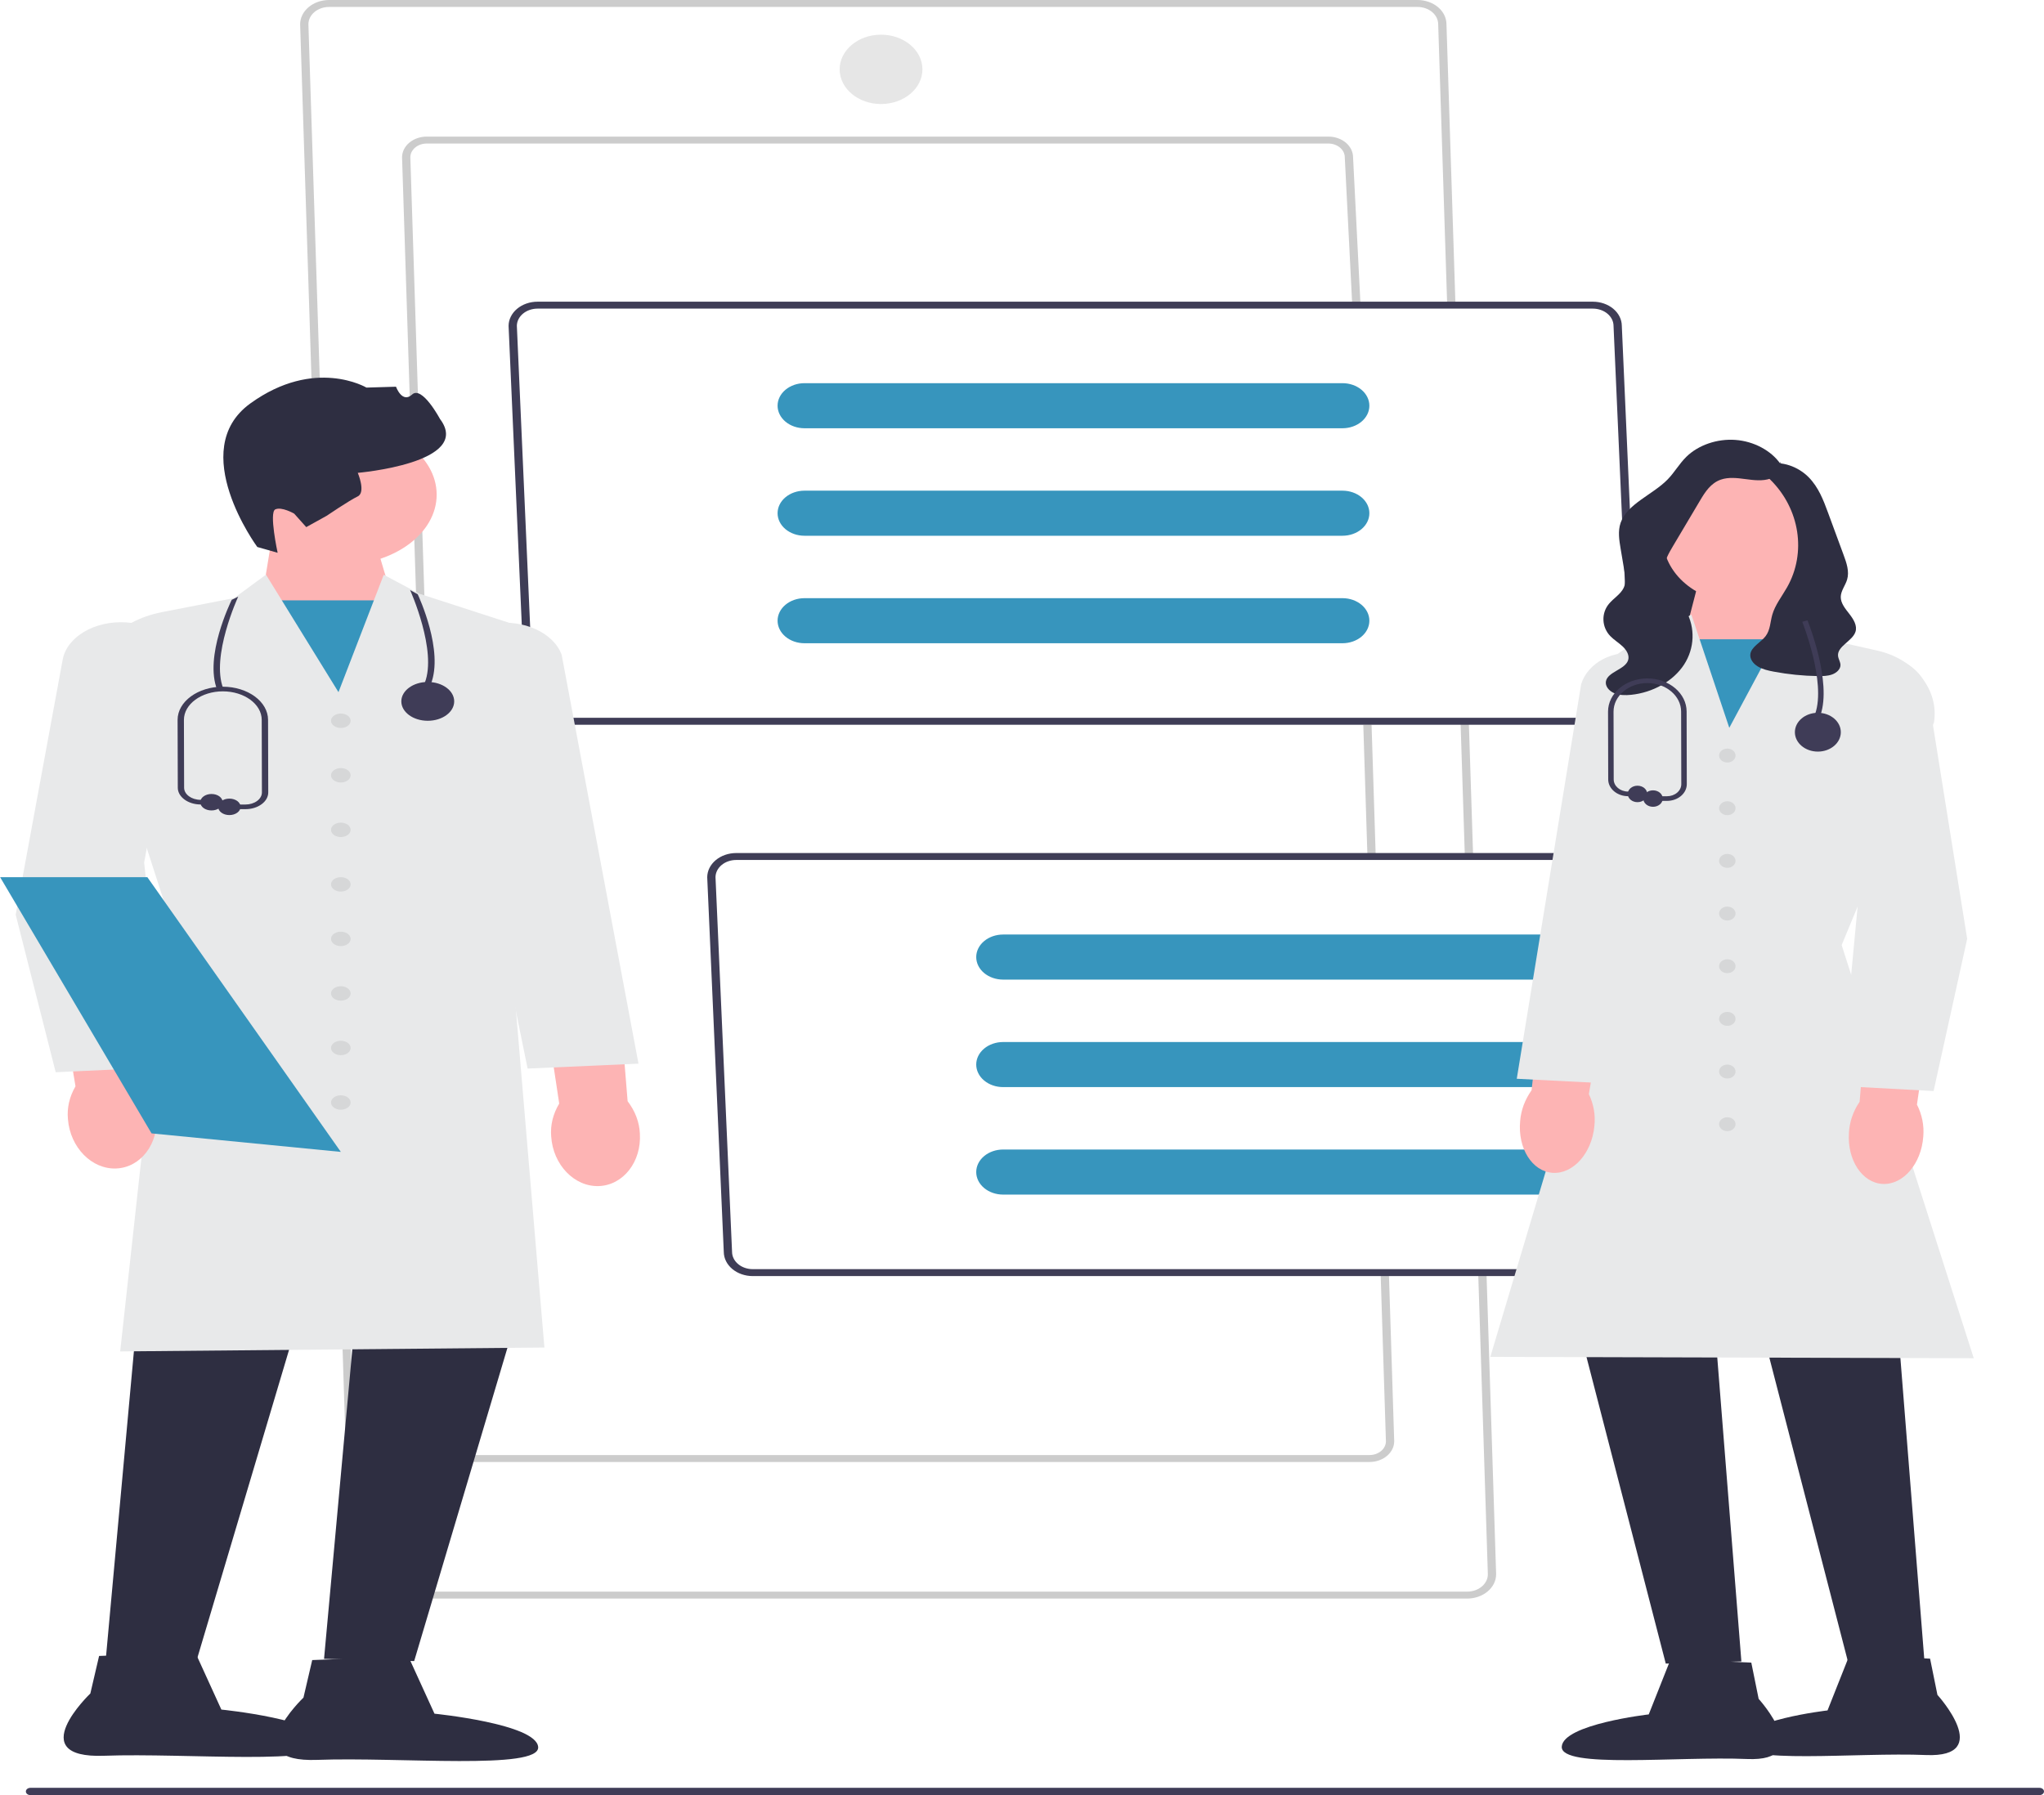 <svg width="395" height="347" viewBox="0 0 395 347" fill="none" xmlns="http://www.w3.org/2000/svg">
<path d="M283.527 309H73.195C71.711 308.999 70.288 308.504 69.238 307.624C68.189 306.745 67.598 305.552 67.597 304.308L58 4.71C57.999 4.093 58.142 3.481 58.423 2.91C58.703 2.34 59.115 1.821 59.635 1.383C60.155 0.946 60.772 0.599 61.452 0.361C62.132 0.124 62.861 0.001 63.598 0H273.93C275.414 0.001 276.837 0.496 277.887 1.376C278.936 2.255 279.527 3.448 279.528 4.692L281.267 58.967L279.668 59.003L277.929 4.71C277.931 4.269 277.828 3.831 277.628 3.423C277.428 3.015 277.134 2.644 276.763 2.331C276.391 2.018 275.95 1.769 275.464 1.599C274.978 1.43 274.457 1.342 273.93 1.341H63.598C62.538 1.342 61.521 1.695 60.772 2.323C60.022 2.952 59.6 3.803 59.599 4.692L69.196 304.29C69.194 304.731 69.296 305.169 69.497 305.577C69.697 305.985 69.991 306.356 70.362 306.669C70.734 306.982 71.175 307.231 71.661 307.401C72.147 307.57 72.668 307.658 73.195 307.659H283.527C284.587 307.658 285.604 307.305 286.353 306.677C287.103 306.048 287.524 305.197 287.526 304.308L285.658 246.011L287.257 245.975L289.125 304.29C289.126 304.907 288.983 305.519 288.702 306.09C288.422 306.66 288.01 307.179 287.49 307.617C286.97 308.054 286.353 308.401 285.673 308.639C284.993 308.876 284.264 308.999 283.527 309Z" fill="#CCCCCC"/>
<path d="M283.843 139.401L282.244 139.437L283.068 165.166L284.667 165.13L283.843 139.401Z" fill="#CCCCCC"/>
<path d="M264.653 282.597H90.422C89.156 282.596 87.942 282.174 87.047 281.424C86.152 280.674 85.649 279.656 85.647 278.595L77.698 30.423C77.696 29.896 77.819 29.374 78.058 28.887C78.297 28.4 78.648 27.957 79.091 27.584C79.535 27.21 80.061 26.914 80.641 26.711C81.222 26.509 81.844 26.404 82.472 26.403H256.703C257.969 26.404 259.183 26.826 260.078 27.576C260.973 28.326 261.476 29.344 261.478 30.405L262.918 58.957L261.32 59.013L259.879 30.433C259.882 30.081 259.802 29.733 259.644 29.407C259.486 29.082 259.252 28.785 258.957 28.536C258.662 28.286 258.311 28.087 257.925 27.951C257.538 27.815 257.123 27.745 256.703 27.743H82.472C81.63 27.744 80.823 28.025 80.228 28.524C79.633 29.023 79.298 29.699 79.297 30.405L87.246 278.577C87.245 278.928 87.326 279.276 87.484 279.6C87.643 279.925 87.876 280.22 88.171 280.469C88.466 280.718 88.817 280.915 89.203 281.05C89.589 281.186 90.003 281.256 90.422 281.257H264.653C265.495 281.256 266.302 280.975 266.897 280.476C267.492 279.977 267.827 279.301 267.828 278.595L266.799 246.011L268.398 245.976L269.427 278.578C269.429 279.104 269.307 279.626 269.068 280.113C268.828 280.6 268.477 281.043 268.034 281.416C267.59 281.79 267.064 282.086 266.484 282.289C265.904 282.491 265.282 282.596 264.653 282.597Z" fill="#CCCCCC"/>
<path d="M265.052 140.071L263.453 140.107L264.258 165.577L265.857 165.542L265.052 140.071Z" fill="#CCCCCC"/>
<path d="M311.014 140.089H107.08C105.604 140.088 104.188 139.598 103.139 138.727C102.091 137.856 101.496 136.673 101.482 135.436L98.283 63.007C98.284 61.763 98.875 60.57 99.924 59.69C100.974 58.811 102.397 58.316 103.881 58.315H307.815C309.291 58.316 310.707 58.805 311.756 59.677C312.804 60.548 313.399 61.731 313.413 62.968L316.612 135.397C316.611 136.641 316.02 137.834 314.971 138.713C313.921 139.593 312.498 140.088 311.014 140.089ZM99.882 62.971L103.081 135.397C103.082 136.286 103.504 137.137 104.254 137.766C105.003 138.394 106.02 138.747 107.08 138.748H311.014C312.067 138.747 313.077 138.399 313.825 137.778C314.574 137.157 315 136.315 315.013 135.432L311.814 63.007C311.813 62.118 311.391 61.266 310.641 60.638C309.892 60.01 308.875 59.656 307.815 59.655H103.881C102.828 59.656 101.818 60.005 101.07 60.625C100.321 61.246 99.895 62.089 99.882 62.971Z" fill="#3F3D56"/>
<path d="M349.402 246.664H145.468C143.991 246.662 142.575 246.173 141.527 245.302C140.479 244.43 139.883 243.248 139.87 242.01L136.67 169.581C136.672 168.337 137.262 167.145 138.312 166.265C139.361 165.385 140.784 164.891 142.269 164.889H346.203C347.679 164.891 349.095 165.38 350.143 166.251C351.191 167.123 351.787 168.305 351.801 169.543L355 241.972C354.998 243.216 354.408 244.408 353.358 245.288C352.309 246.168 350.886 246.662 349.402 246.664ZM138.27 169.546L141.469 241.972C141.47 242.86 141.892 243.712 142.641 244.34C143.391 244.969 144.407 245.322 145.468 245.323H349.402C350.455 245.322 351.465 244.973 352.213 244.353C352.961 243.732 353.388 242.889 353.4 242.007L350.202 169.581C350.2 168.693 349.779 167.841 349.029 167.213C348.279 166.584 347.263 166.231 346.203 166.23H142.269C141.216 166.231 140.206 166.579 139.457 167.2C138.709 167.821 138.282 168.664 138.27 169.546Z" fill="#3F3D56"/>
<path d="M193.852 180.641C192.473 180.641 191.151 181.1 190.176 181.917C189.201 182.734 188.654 183.842 188.654 184.998C188.654 186.153 189.201 187.262 190.176 188.079C191.151 188.896 192.473 189.355 193.852 189.355H297.819C299.197 189.355 300.519 188.896 301.494 188.079C302.469 187.262 303.017 186.153 303.017 184.998C303.017 183.842 302.469 182.734 301.494 181.917C300.519 181.1 299.197 180.641 297.819 180.641H193.852Z" fill="#3795BD"/>
<path d="M193.852 201.42C192.473 201.42 191.151 201.879 190.176 202.696C189.201 203.513 188.654 204.621 188.654 205.777C188.654 206.932 189.201 208.04 190.176 208.857C191.151 209.674 192.473 210.133 193.852 210.133H297.819C299.197 210.133 300.519 209.674 301.494 208.857C302.469 208.04 303.017 206.932 303.017 205.777C303.017 204.621 302.469 203.513 301.494 202.696C300.519 201.879 299.197 201.42 297.819 201.42H193.852Z" fill="#3795BD"/>
<path d="M193.852 222.198C192.473 222.198 191.151 222.658 190.176 223.475C189.201 224.292 188.654 225.4 188.654 226.555C188.654 227.711 189.201 228.819 190.176 229.636C191.151 230.453 192.473 230.912 193.852 230.912H297.819C299.197 230.912 300.519 230.453 301.494 229.636C302.469 228.819 303.017 227.711 303.017 226.555C303.017 225.4 302.469 224.292 301.494 223.475C300.519 222.658 299.197 222.198 297.819 222.198H193.852Z" fill="#3795BD"/>
<path d="M155.464 74.066C154.086 74.066 152.764 74.525 151.789 75.342C150.814 76.159 150.266 77.267 150.266 78.423C150.266 79.579 150.814 80.687 151.789 81.504C152.764 82.321 154.086 82.78 155.464 82.78H259.431C260.81 82.78 262.132 82.321 263.107 81.504C264.082 80.687 264.629 79.579 264.629 78.423C264.629 77.267 264.082 76.159 263.107 75.342C262.132 74.525 260.81 74.066 259.431 74.066H155.464Z" fill="#3795BD"/>
<path d="M155.464 94.845C154.086 94.845 152.764 95.304 151.789 96.121C150.814 96.938 150.266 98.046 150.266 99.202C150.266 100.357 150.814 101.465 151.789 102.282C152.764 103.099 154.086 103.559 155.464 103.559H259.431C260.81 103.559 262.132 103.099 263.107 102.282C264.082 101.465 264.629 100.357 264.629 99.202C264.629 98.046 264.082 96.938 263.107 96.121C262.132 95.304 260.81 94.845 259.431 94.845H155.464Z" fill="#3795BD"/>
<path d="M155.464 115.624C154.086 115.624 152.764 116.083 151.789 116.9C150.814 117.717 150.266 118.825 150.266 119.98C150.266 121.136 150.814 122.244 151.789 123.061C152.764 123.878 154.086 124.337 155.464 124.337H259.431C260.81 124.337 262.132 123.878 263.107 123.061C264.082 122.244 264.629 121.136 264.629 119.98C264.629 118.825 264.082 117.717 263.107 116.9C262.132 116.083 260.81 115.624 259.431 115.624H155.464Z" fill="#3795BD"/>
<path d="M170.26 20.108C174.676 20.108 178.257 17.108 178.257 13.406C178.257 9.704 174.676 6.703 170.26 6.703C165.843 6.703 162.262 9.704 162.262 13.406C162.262 17.108 165.843 20.108 170.26 20.108Z" fill="#E6E6E6"/>
<path d="M71.574 101.482L76.16 116.843L66.405 138.225L50.69 115.252L52.87 101.924L71.574 101.482Z" fill="#FDB4B4"/>
<path d="M77.012 116.048H49.877V140.115H77.012V116.048Z" fill="#3795BD"/>
<path d="M65.853 109.22C76.088 109.22 84.385 103.129 84.385 95.616C84.385 88.103 76.088 82.013 65.853 82.013C55.619 82.013 47.322 88.103 47.322 95.616C47.322 103.129 55.619 109.22 65.853 109.22Z" fill="#FDB4B4"/>
<path d="M49.723 105.732C49.723 105.732 35.91 87.005 48.364 77.993C60.818 68.981 70.816 74.92 70.816 74.92L76.525 74.75C76.525 74.75 77.716 78.048 79.635 76.263C81.555 74.478 85.025 80.98 85.025 80.98C91.464 89.493 69.141 91.4 69.141 91.4C69.141 91.4 70.753 95.169 69.115 95.959C67.477 96.748 63.099 99.717 63.099 99.717L59.181 101.89L56.852 99.285C56.852 99.285 54.42 97.876 53.191 98.468C51.963 99.06 53.653 106.85 53.653 106.85L49.723 105.732Z" fill="#2E2E41"/>
<path d="M27.493 243.501L20.408 321.081L37.825 321.515L60.851 244.151L27.493 243.501Z" fill="#2E2E41"/>
<path d="M69.707 243.068L62.622 320.648L80.039 321.081L103.065 243.718L69.707 243.068Z" fill="#2E2E41"/>
<path d="M23.226 261.226L32.498 176.73L18.279 132.732C17.053 126.191 22.667 120.003 31.331 118.315L45.245 115.606L51.403 111.085L65.41 133.792L74.158 111.102L80.981 114.744L101.216 121.298L101.207 121.451L97.961 174.601L105.206 260.474L104.885 260.477L23.226 261.226Z" fill="#E8E9EA"/>
<path d="M78.92 320.2L83.963 331.251C83.963 331.251 103.693 333.221 104 337.704C104.307 342.188 77.186 339.593 61.305 340.179C45.424 340.765 58.644 328.14 58.644 328.14L60.336 320.885L78.92 320.2Z" fill="#2E2E41"/>
<path d="M37.735 319.404L42.778 330.456C42.778 330.456 62.508 332.425 62.815 336.909C63.122 341.393 36.001 338.797 20.12 339.383C4.239 339.969 17.459 327.344 17.459 327.344L19.151 320.09L37.735 319.404Z" fill="#2E2E41"/>
<path d="M13.13 216.351C12.917 214.172 13.417 211.987 14.59 209.979L10.826 187.314L25.57 186.315L27.8 209.414C29.282 211.308 30.124 213.434 30.256 215.616C30.69 221.074 27.208 225.66 22.478 225.863C17.748 226.066 13.563 221.807 13.13 216.351Z" fill="#FDB4B4"/>
<path d="M106.516 219.678C106.334 217.498 106.867 215.317 108.069 213.318L104.642 190.624L119.4 189.743L121.287 212.858C122.741 214.764 123.552 216.898 123.652 219.08C124.004 224.541 120.454 229.099 115.721 229.264C110.989 229.429 106.867 225.137 106.516 219.678Z" fill="#FDB4B4"/>
<path d="M10.765 207.262L10.715 207.066L3.031 176.8L12.111 127.516C12.921 123.116 18.273 119.946 24.308 120.301C27.46 120.486 30.288 121.583 32.272 123.391C34.255 125.199 35.114 127.461 34.688 129.761L27.855 166.724L32.157 206.259L10.765 207.262Z" fill="#E8E9EA"/>
<path d="M101.962 206.551L86.513 130.849C85.71 128.63 86.18 126.307 87.843 124.333C89.507 122.358 92.128 121.013 95.225 120.542C101.149 119.643 106.999 122.301 108.545 126.593L123.387 205.601L101.962 206.551Z" fill="#E8E9EA"/>
<path d="M65.864 140.712C66.911 140.712 67.76 140.088 67.76 139.319C67.76 138.55 66.911 137.927 65.864 137.927C64.816 137.927 63.967 138.55 63.967 139.319C63.967 140.088 64.816 140.712 65.864 140.712Z" fill="#D6D7D8"/>
<path d="M65.864 151.254C66.911 151.254 67.76 150.63 67.76 149.861C67.76 149.092 66.911 148.469 65.864 148.469C64.816 148.469 63.967 149.092 63.967 149.861C63.967 150.63 64.816 151.254 65.864 151.254Z" fill="#D6D7D8"/>
<path d="M65.864 161.796C66.911 161.796 67.76 161.172 67.76 160.403C67.76 159.634 66.911 159.011 65.864 159.011C64.816 159.011 63.967 159.634 63.967 160.403C63.967 161.172 64.816 161.796 65.864 161.796Z" fill="#D6D7D8"/>
<path d="M65.864 172.337C66.911 172.337 67.76 171.714 67.76 170.945C67.76 170.176 66.911 169.553 65.864 169.553C64.816 169.553 63.967 170.176 63.967 170.945C63.967 171.714 64.816 172.337 65.864 172.337Z" fill="#D6D7D8"/>
<path d="M65.864 182.879C66.911 182.879 67.76 182.256 67.76 181.487C67.76 180.718 66.911 180.094 65.864 180.094C64.816 180.094 63.967 180.718 63.967 181.487C63.967 182.256 64.816 182.879 65.864 182.879Z" fill="#D6D7D8"/>
<path d="M65.864 193.421C66.911 193.421 67.76 192.798 67.76 192.029C67.76 191.26 66.911 190.636 65.864 190.636C64.816 190.636 63.967 191.26 63.967 192.029C63.967 192.798 64.816 193.421 65.864 193.421Z" fill="#D6D7D8"/>
<path d="M65.864 203.963C66.911 203.963 67.76 203.339 67.76 202.571C67.76 201.802 66.911 201.178 65.864 201.178C64.816 201.178 63.967 201.802 63.967 202.571C63.967 203.339 64.816 203.963 65.864 203.963Z" fill="#D6D7D8"/>
<path d="M65.864 214.505C66.911 214.505 67.76 213.881 67.76 213.112C67.76 212.343 66.911 211.72 65.864 211.72C64.816 211.72 63.967 212.343 63.967 213.112C63.967 213.881 64.816 214.505 65.864 214.505Z" fill="#D6D7D8"/>
<path d="M65.866 222.659L29.978 219.149L29.287 219.081L10.946 188.037L0.023 169.553H28.474L65.866 222.659Z" fill="#3795BD"/>
<path d="M83.252 132.251L82.078 132C84.524 125.842 79.308 114.174 79.255 114.058L80.723 114.871C80.947 115.353 85.806 125.824 83.252 132.251Z" fill="#3F3C57"/>
<path d="M41.977 133.345L43.151 133.094C40.705 126.936 45.979 115.446 46.032 115.33L44.776 115.948C44.553 116.43 39.423 126.918 41.977 133.345Z" fill="#3F3C57"/>
<path d="M82.665 139.324C85.487 139.324 87.774 137.645 87.774 135.573C87.774 133.502 85.487 131.823 82.665 131.823C79.843 131.823 77.556 133.502 77.556 135.573C77.556 137.645 79.843 139.324 82.665 139.324Z" fill="#3F3C57"/>
<path d="M47.424 156.41H44.325C43.987 156.41 43.714 156.209 43.714 155.961C43.714 155.713 43.987 155.512 44.325 155.512H47.424C48.278 155.512 49.08 155.267 49.683 154.824C50.286 154.38 50.617 153.791 50.615 153.164L50.578 139.154C50.578 136.111 47.206 133.635 43.061 133.635C38.916 133.635 35.543 136.111 35.543 139.153L35.581 152.267C35.584 153.546 37.005 154.595 38.748 154.605L40.875 154.617C41.212 154.619 41.484 154.821 41.482 155.069C41.479 155.316 41.206 155.515 40.87 155.515H40.865L38.739 155.503C36.328 155.489 34.362 154.038 34.358 152.269L34.32 139.154C34.32 135.616 38.241 132.737 43.061 132.737C47.88 132.737 51.801 135.616 51.801 139.153L51.838 153.163C51.841 154.029 51.383 154.845 50.548 155.458C49.715 156.072 48.604 156.41 47.424 156.41Z" fill="#3F3C57"/>
<path d="M40.87 156.657C42.067 156.657 43.038 155.944 43.038 155.066C43.038 154.187 42.067 153.474 40.87 153.474C39.673 153.474 38.703 154.187 38.703 155.066C38.703 155.944 39.673 156.657 40.87 156.657Z" fill="#3F3C57"/>
<path d="M44.325 157.552C45.522 157.552 46.492 156.84 46.492 155.961C46.492 155.082 45.522 154.37 44.325 154.37C43.128 154.37 42.157 155.082 42.157 155.961C42.157 156.84 43.128 157.552 44.325 157.552Z" fill="#3F3C57"/>
<path d="M5 346.286C5 346.677 5.394 346.991 5.885 346.991H394.115C394.606 346.991 395 346.677 395 346.286C395 345.894 394.606 345.58 394.115 345.58H5.885C5.394 345.58 5 345.894 5 346.286Z" fill="#3F3C57"/>
<path d="M320.63 104.088L340.451 94.912V121.128H317.528L320.63 104.088Z" fill="#2E2E41"/>
<path d="M344.7 109.932L346.529 122.803L333.346 144.988L325.163 124.339L329.01 109.505L344.7 109.932Z" fill="#FDB4B4"/>
<path d="M347.211 123.571H324.448V146.813H347.211V123.571Z" fill="#3795BD"/>
<path d="M365.989 246.651L371.933 321.569L357.322 321.988L338.006 247.279L365.989 246.651Z" fill="#2E2E41"/>
<path d="M330.577 246.233L336.52 321.151L321.909 321.569L302.594 246.861L330.577 246.233Z" fill="#2E2E41"/>
<path d="M381.426 262.541L381.077 262.54L288 262.283L288.084 262.005L312.013 181.885L306.019 141.451C304.883 133.789 309.737 126.548 318.097 123.431L321.115 122.306L326.848 118.783L334.183 140.684L345.928 118.766L351.102 123.137L362.771 125.754C370.044 127.384 374.756 133.364 373.732 139.663L373.719 139.707L355.899 182.676L381.426 262.541Z" fill="#E8E9EA"/>
<path d="M322.848 320.718L338.437 321.38L339.857 328.386C339.857 328.386 350.947 340.577 337.624 340.011C324.302 339.445 301.551 341.952 301.808 337.622C302.066 333.292 318.617 331.39 318.617 331.39L322.848 320.718Z" fill="#2E2E41"/>
<path d="M357.397 319.949L372.986 320.612L374.406 327.617C374.406 327.617 385.496 339.809 372.174 339.243C358.851 338.677 336.1 341.184 336.358 336.854C336.615 332.524 353.166 330.622 353.166 330.622L357.397 319.949Z" fill="#2E2E41"/>
<path d="M371.673 219.665C371.31 224.933 367.799 229.046 363.831 228.85C359.864 228.654 356.942 224.225 357.306 218.955C357.417 216.848 358.124 214.794 359.367 212.965L361.238 190.659L373.606 191.624L370.449 213.511C371.433 215.451 371.852 217.561 371.673 219.665Z" fill="#FDB4B4"/>
<path d="M308.113 217.661C307.617 222.922 304.003 226.971 300.042 226.704C296.08 226.437 293.271 221.956 293.767 216.693C293.931 214.589 294.689 212.548 295.978 210.742L298.41 188.474L310.752 189.661L307.044 211.487C307.978 213.444 308.345 215.561 308.113 217.661Z" fill="#FDB4B4"/>
<path d="M373.665 210.895L355.702 209.926L355.724 209.699L359.312 171.741L353.58 136.047C353.222 133.824 353.943 131.637 355.608 129.89C357.274 128.142 359.648 127.081 362.295 126.902C367.363 126.565 371.857 129.624 372.537 133.877L380.154 181.471L380.146 181.507L373.665 210.895Z" fill="#E8E9EA"/>
<path d="M311.103 209.441L293.111 208.522L293.151 208.282L305.557 132.243C306.862 128.067 311.776 125.498 316.749 126.367C319.349 126.822 321.55 128.123 322.946 130.031C324.343 131.939 324.738 134.184 324.058 136.353L311.103 209.441Z" fill="#E8E9EA"/>
<path d="M333.801 147.389C334.679 147.389 335.392 146.787 335.392 146.044C335.392 145.302 334.679 144.7 333.801 144.7C332.922 144.7 332.209 145.302 332.209 146.044C332.209 146.787 332.922 147.389 333.801 147.389Z" fill="#D6D7D8"/>
<path d="M333.801 157.569C334.679 157.569 335.392 156.967 335.392 156.224C335.392 155.482 334.679 154.88 333.801 154.88C332.922 154.88 332.209 155.482 332.209 156.224C332.209 156.967 332.922 157.569 333.801 157.569Z" fill="#D6D7D8"/>
<path d="M333.801 167.749C334.679 167.749 335.392 167.147 335.392 166.405C335.392 165.662 334.679 165.06 333.801 165.06C332.922 165.06 332.209 165.662 332.209 166.405C332.209 167.147 332.922 167.749 333.801 167.749Z" fill="#D6D7D8"/>
<path d="M333.801 177.929C334.679 177.929 335.392 177.327 335.392 176.585C335.392 175.842 334.679 175.24 333.801 175.24C332.922 175.24 332.209 175.842 332.209 176.585C332.209 177.327 332.922 177.929 333.801 177.929Z" fill="#D6D7D8"/>
<path d="M333.801 188.109C334.679 188.109 335.392 187.507 335.392 186.765C335.392 186.022 334.679 185.42 333.801 185.42C332.922 185.42 332.209 186.022 332.209 186.765C332.209 187.507 332.922 188.109 333.801 188.109Z" fill="#D6D7D8"/>
<path d="M333.801 198.29C334.679 198.29 335.392 197.688 335.392 196.945C335.392 196.202 334.679 195.6 333.801 195.6C332.922 195.6 332.209 196.202 332.209 196.945C332.209 197.688 332.922 198.29 333.801 198.29Z" fill="#D6D7D8"/>
<path d="M333.801 208.47C334.679 208.47 335.392 207.868 335.392 207.125C335.392 206.383 334.679 205.781 333.801 205.781C332.922 205.781 332.209 206.383 332.209 207.125C332.209 207.868 332.922 208.47 333.801 208.47Z" fill="#D6D7D8"/>
<path d="M333.801 218.65C334.679 218.65 335.392 218.048 335.392 217.305C335.392 216.563 334.679 215.961 333.801 215.961C332.922 215.961 332.209 216.563 332.209 217.305C332.209 218.048 332.922 218.65 333.801 218.65Z" fill="#D6D7D8"/>
<path d="M336.216 116.501C344.435 116.501 351.098 110.87 351.098 103.925C351.098 96.979 344.435 91.349 336.216 91.349C327.997 91.349 321.334 96.979 321.334 103.925C321.334 110.87 327.997 116.501 336.216 116.501Z" fill="#FDB4B4"/>
<path d="M344.015 89.244C344.728 90.469 343.597 92 342.101 92.516C340.604 93.031 338.913 92.822 337.317 92.608C335.721 92.393 334.027 92.19 332.535 92.714C330.604 93.393 329.516 95.095 328.578 96.674C326.827 99.623 325.076 102.572 323.325 105.52C322.469 106.961 321.595 108.466 321.578 110.078C321.548 113.037 324.325 115.401 325.82 118.077C327.639 121.335 327.489 125.327 325.429 128.481C323.368 131.635 319.45 133.869 315.218 134.304C314.105 134.418 312.927 134.406 311.925 133.978C310.924 133.551 310.16 132.617 310.346 131.682C310.708 129.854 314.014 129.427 314.621 127.645C314.938 126.716 314.377 125.722 313.62 124.996C312.864 124.27 311.907 123.703 311.185 122.952C309.52 121.219 309.41 118.545 310.926 116.719C311.818 115.645 313.197 114.848 313.773 113.63C314.264 112.592 314.085 111.425 313.899 110.318C313.66 108.896 313.421 107.474 313.182 106.052C312.904 104.393 312.629 102.674 313.18 101.065C314.443 97.376 319.372 95.643 322.263 92.68C323.606 91.303 324.51 89.647 325.888 88.295C328.2 86.025 331.841 84.774 335.372 85.034C338.902 85.294 342.232 87.06 344.044 89.633" fill="#2E2E41"/>
<path d="M341.666 89.476C340.939 89.696 340.669 90.496 340.878 91.124C341.087 91.752 341.635 92.252 342.137 92.748C347.81 98.358 349.129 106.845 345.362 113.504C344.36 115.275 343.025 116.941 342.485 118.851C342.092 120.24 342.113 121.763 341.201 122.966C340.272 124.19 338.433 125.011 338.251 126.457C338.134 127.385 338.803 128.286 339.7 128.83C340.598 129.374 341.694 129.623 342.772 129.826C345.573 130.354 348.438 130.642 351.308 130.684C352.243 130.698 353.209 130.681 354.067 130.366C354.925 130.051 355.658 129.368 355.668 128.577C355.675 127.956 355.251 127.382 355.197 126.763C355.035 124.905 357.992 123.917 358.569 122.12C358.947 120.938 358.201 119.722 357.406 118.699C356.611 117.675 355.704 116.6 355.723 115.376C355.742 114.204 356.612 113.172 356.951 112.035C357.418 110.463 356.844 108.818 356.274 107.27C355.789 105.954 355.304 104.638 354.819 103.322C354.304 101.923 353.789 100.524 353.274 99.125C352.374 96.683 351.43 94.169 349.483 92.21C347.537 90.251 344.311 88.968 341.436 89.767" fill="#2E2E41"/>
<path d="M351.807 138.209L350.787 137.958C352.912 131.801 348.33 120.31 348.283 120.195L349.289 119.905C349.483 120.387 354.025 131.782 351.807 138.209Z" fill="#3F3C57"/>
<path d="M351.297 145.282C353.748 145.282 355.735 143.603 355.735 141.531C355.735 139.46 353.748 137.781 351.297 137.781C348.846 137.781 346.859 139.46 346.859 141.531C346.859 143.603 348.846 145.282 351.297 145.282Z" fill="#3F3C57"/>
<path d="M322.135 154.809H319.443C319.149 154.809 318.912 154.608 318.912 154.36C318.912 154.112 319.149 153.911 319.443 153.911H322.135C322.876 153.911 323.573 153.667 324.097 153.224C324.621 152.78 324.909 152.191 324.907 151.564L324.874 137.554C324.874 134.51 321.945 132.035 318.345 132.035C314.744 132.035 311.814 134.51 311.814 137.553L311.847 150.667C311.85 151.946 313.084 152.995 314.598 153.005L316.446 153.016C316.739 153.018 316.975 153.221 316.973 153.469C316.971 153.715 316.733 153.914 316.442 153.914H316.437L314.59 153.902C312.496 153.889 310.789 152.438 310.784 150.668L310.752 137.554C310.752 134.015 314.158 131.137 318.345 131.137C322.531 131.137 325.937 134.015 325.937 137.553L325.97 151.562C325.972 152.429 325.574 153.244 324.849 153.858C324.125 154.471 323.16 154.809 322.135 154.809Z" fill="#3F3C57"/>
<path d="M316.442 155.057C317.482 155.057 318.325 154.344 318.325 153.465C318.325 152.587 317.482 151.874 316.442 151.874C315.402 151.874 314.559 152.587 314.559 153.465C314.559 154.344 315.402 155.057 316.442 155.057Z" fill="#3F3C57"/>
<path d="M319.443 155.952C320.483 155.952 321.326 155.239 321.326 154.361C321.326 153.482 320.483 152.769 319.443 152.769C318.403 152.769 317.56 153.482 317.56 154.361C317.56 155.239 318.403 155.952 319.443 155.952Z" fill="#3F3C57"/>
</svg>
